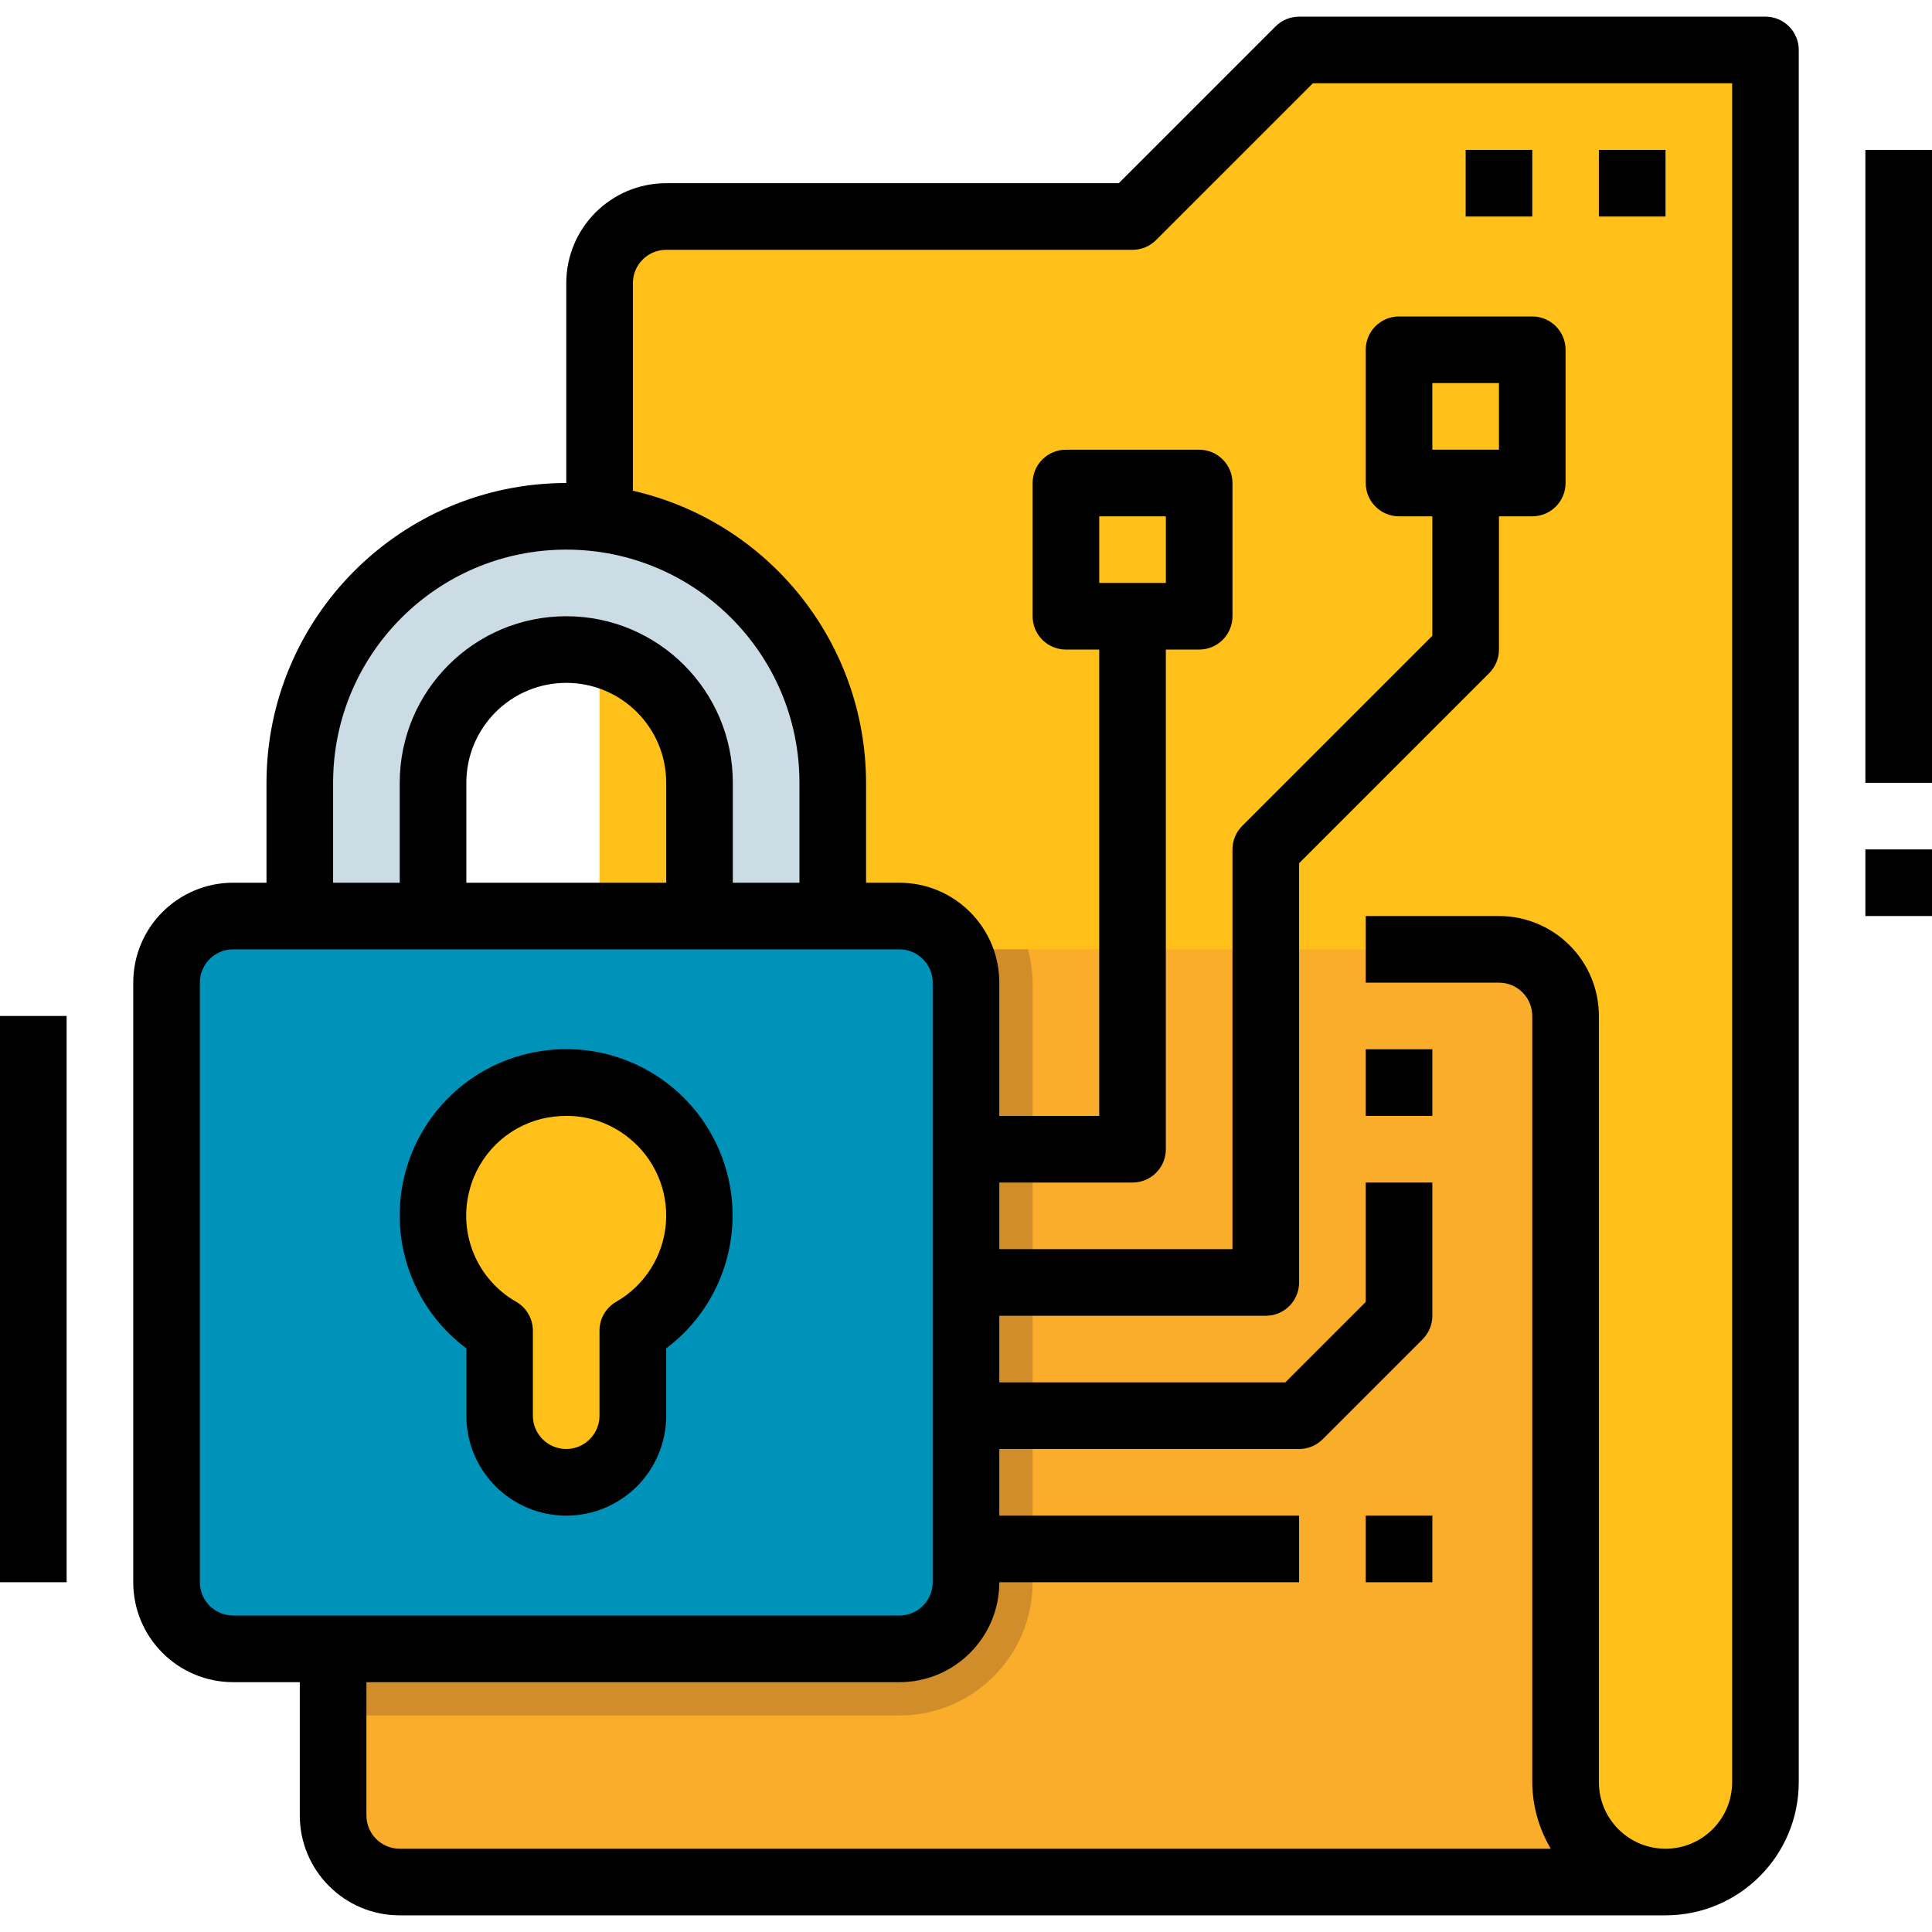 <svg height="464pt" viewBox="0 -4 464 464" width="464pt" xmlns="http://www.w3.org/2000/svg"><path d="m160 48h112l40-40h112v416c0 13.254-10.746 24-24 24h-256v-384c0-8.836 7.164-16 16-16zm0 0" fill="#ffc119"/><path d="m400 448c-13.254 0-24-10.746-24-24v-184c0-8.836-7.164-16-16-16h-280v208c0 8.836 7.164 16 16 16zm0 0" fill="#faac2b"/><path d="m80 408h136c17.672 0 32-14.328 32-32v-144c-.035-2.703-.414-5.395-1.137-8h-166.863zm0 0" fill="#d18d29"/><path d="m168 232v-48c0-17.672-14.328-32-32-32s-32 14.328-32 32v48h-32v-48c0-35.348 28.652-64 64-64s64 28.652 64 64v48zm0 0" fill="#ccdce5"/><path d="m56 216h160c8.836 0 16 7.164 16 16v144c0 8.836-7.164 16-16 16h-160c-8.836 0-16-7.164-16-16v-144c0-8.836 7.164-16 16-16zm0 0" fill="#0093ba"/><path d="m168 288c.074-15.547-11.039-28.898-26.344-31.648-15.301-2.75-30.367 5.902-35.707 20.504-5.344 14.602.586 30.93 14.051 38.703v20.441c0 8.836 7.164 16 16 16s16-7.164 16-16v-20.441c9.875-5.664 15.977-16.172 16-27.559zm0 0" fill="#ffc119"/><path d="m56 400h16v32c0 13.254 10.746 24 24 24h304c17.672 0 32-14.328 32-32v-416c0-4.418-3.582-8-8-8h-112c-2.121 0-4.156.844-5.656 2.344l-37.656 37.656h-108.688c-13.254 0-24 10.746-24 24v48c-39.746.047-71.953 32.254-72 72v24h-8c-13.254 0-24 10.746-24 24v144c0 13.254 10.746 24 24 24zm96-336c0-4.418 3.582-8 8-8h112c2.121 0 4.156-.844 5.656-2.344l37.656-37.656h100.688v408c0 8.836-7.164 16-16 16s-16-7.164-16-16v-184c0-13.254-10.746-24-24-24h-32v16h32c4.418 0 8 3.582 8 8v184c.031 5.633 1.57 11.156 4.449 16h-276.449c-4.418 0-8-3.582-8-8v-32h128c13.254 0 24-10.746 24-24h72v-16h-72v-16h72c2.121 0 4.156-.844 5.656-2.344l24-24c1.5-1.5 2.344-3.535 2.344-5.656v-32h-16v28.688l-19.312 19.312h-68.688v-16h64c4.418 0 8-3.582 8-8v-100.688l45.656-45.656c1.5-1.5 2.344-3.535 2.344-5.656v-32h8c4.418 0 8-3.582 8-8v-32c0-4.418-3.582-8-8-8h-32c-4.418 0-8 3.582-8 8v32c0 4.418 3.582 8 8 8h8v28.688l-45.656 45.656c-1.5 1.5-2.344 3.535-2.344 5.656v96h-56v-16h32c4.418 0 8-3.582 8-8v-120h8c4.418 0 8-3.582 8-8v-32c0-4.418-3.582-8-8-8h-32c-4.418 0-8 3.582-8 8v32c0 4.418 3.582 8 8 8h8v112h-24v-32c0-13.254-10.746-24-24-24h-8v-24c-.055-33.57-23.277-62.656-56-70.145zm192 40v-16h16v16zm-80 32v-16h16v16zm-184 48c0-30.93 25.07-56 56-56s56 25.07 56 56v24h-16v-24c0-22.09-17.91-40-40-40s-40 17.91-40 40v24h-16zm80 24h-48v-24c0-13.254 10.746-24 24-24s24 10.746 24 24zm-112 24c0-4.418 3.582-8 8-8h160c4.418 0 8 3.582 8 8v144c0 4.418-3.582 8-8 8h-160c-4.418 0-8-3.582-8-8zm0 0"/><path d="m328 360h16v16h-16zm0 0"/><path d="m328 248h16v16h-16zm0 0"/><path d="m112 319.84v16.16c0 13.254 10.746 24 24 24s24-10.746 24-24v-16.168c15.156-11.398 20.211-31.879 12.098-49.02-8.117-17.141-27.164-26.211-45.586-21.707-15.027 3.629-26.602 15.617-29.711 30.762-3.105 15.141 2.816 30.719 15.199 39.973zm.754-37.969c2.188-8.492 8.867-15.094 17.383-17.184 1.938-.453 3.922-.684 5.91-.688 5.402-.02 10.648 1.812 14.863 5.191 6.23 4.914 9.609 12.598 9.023 20.508-.59 7.91-5.07 15.012-11.957 18.949-2.473 1.426-3.996 4.059-4 6.91v20.441c0 4.418-3.582 8-8 8-4.418 0-8-3.582-8-8v-20.441c-.008-2.852-1.531-5.484-4-6.91-9.379-5.352-13.984-16.34-11.223-26.777zm0 0"/><path d="m384 32h16v16h-16zm0 0"/><path d="m352 32h16v16h-16zm0 0"/><path d="m0 240h16v136h-16zm0 0"/><path d="m448 32h16v152h-16zm0 0"/><path d="m448 200h16v16h-16zm0 0"/></svg>
